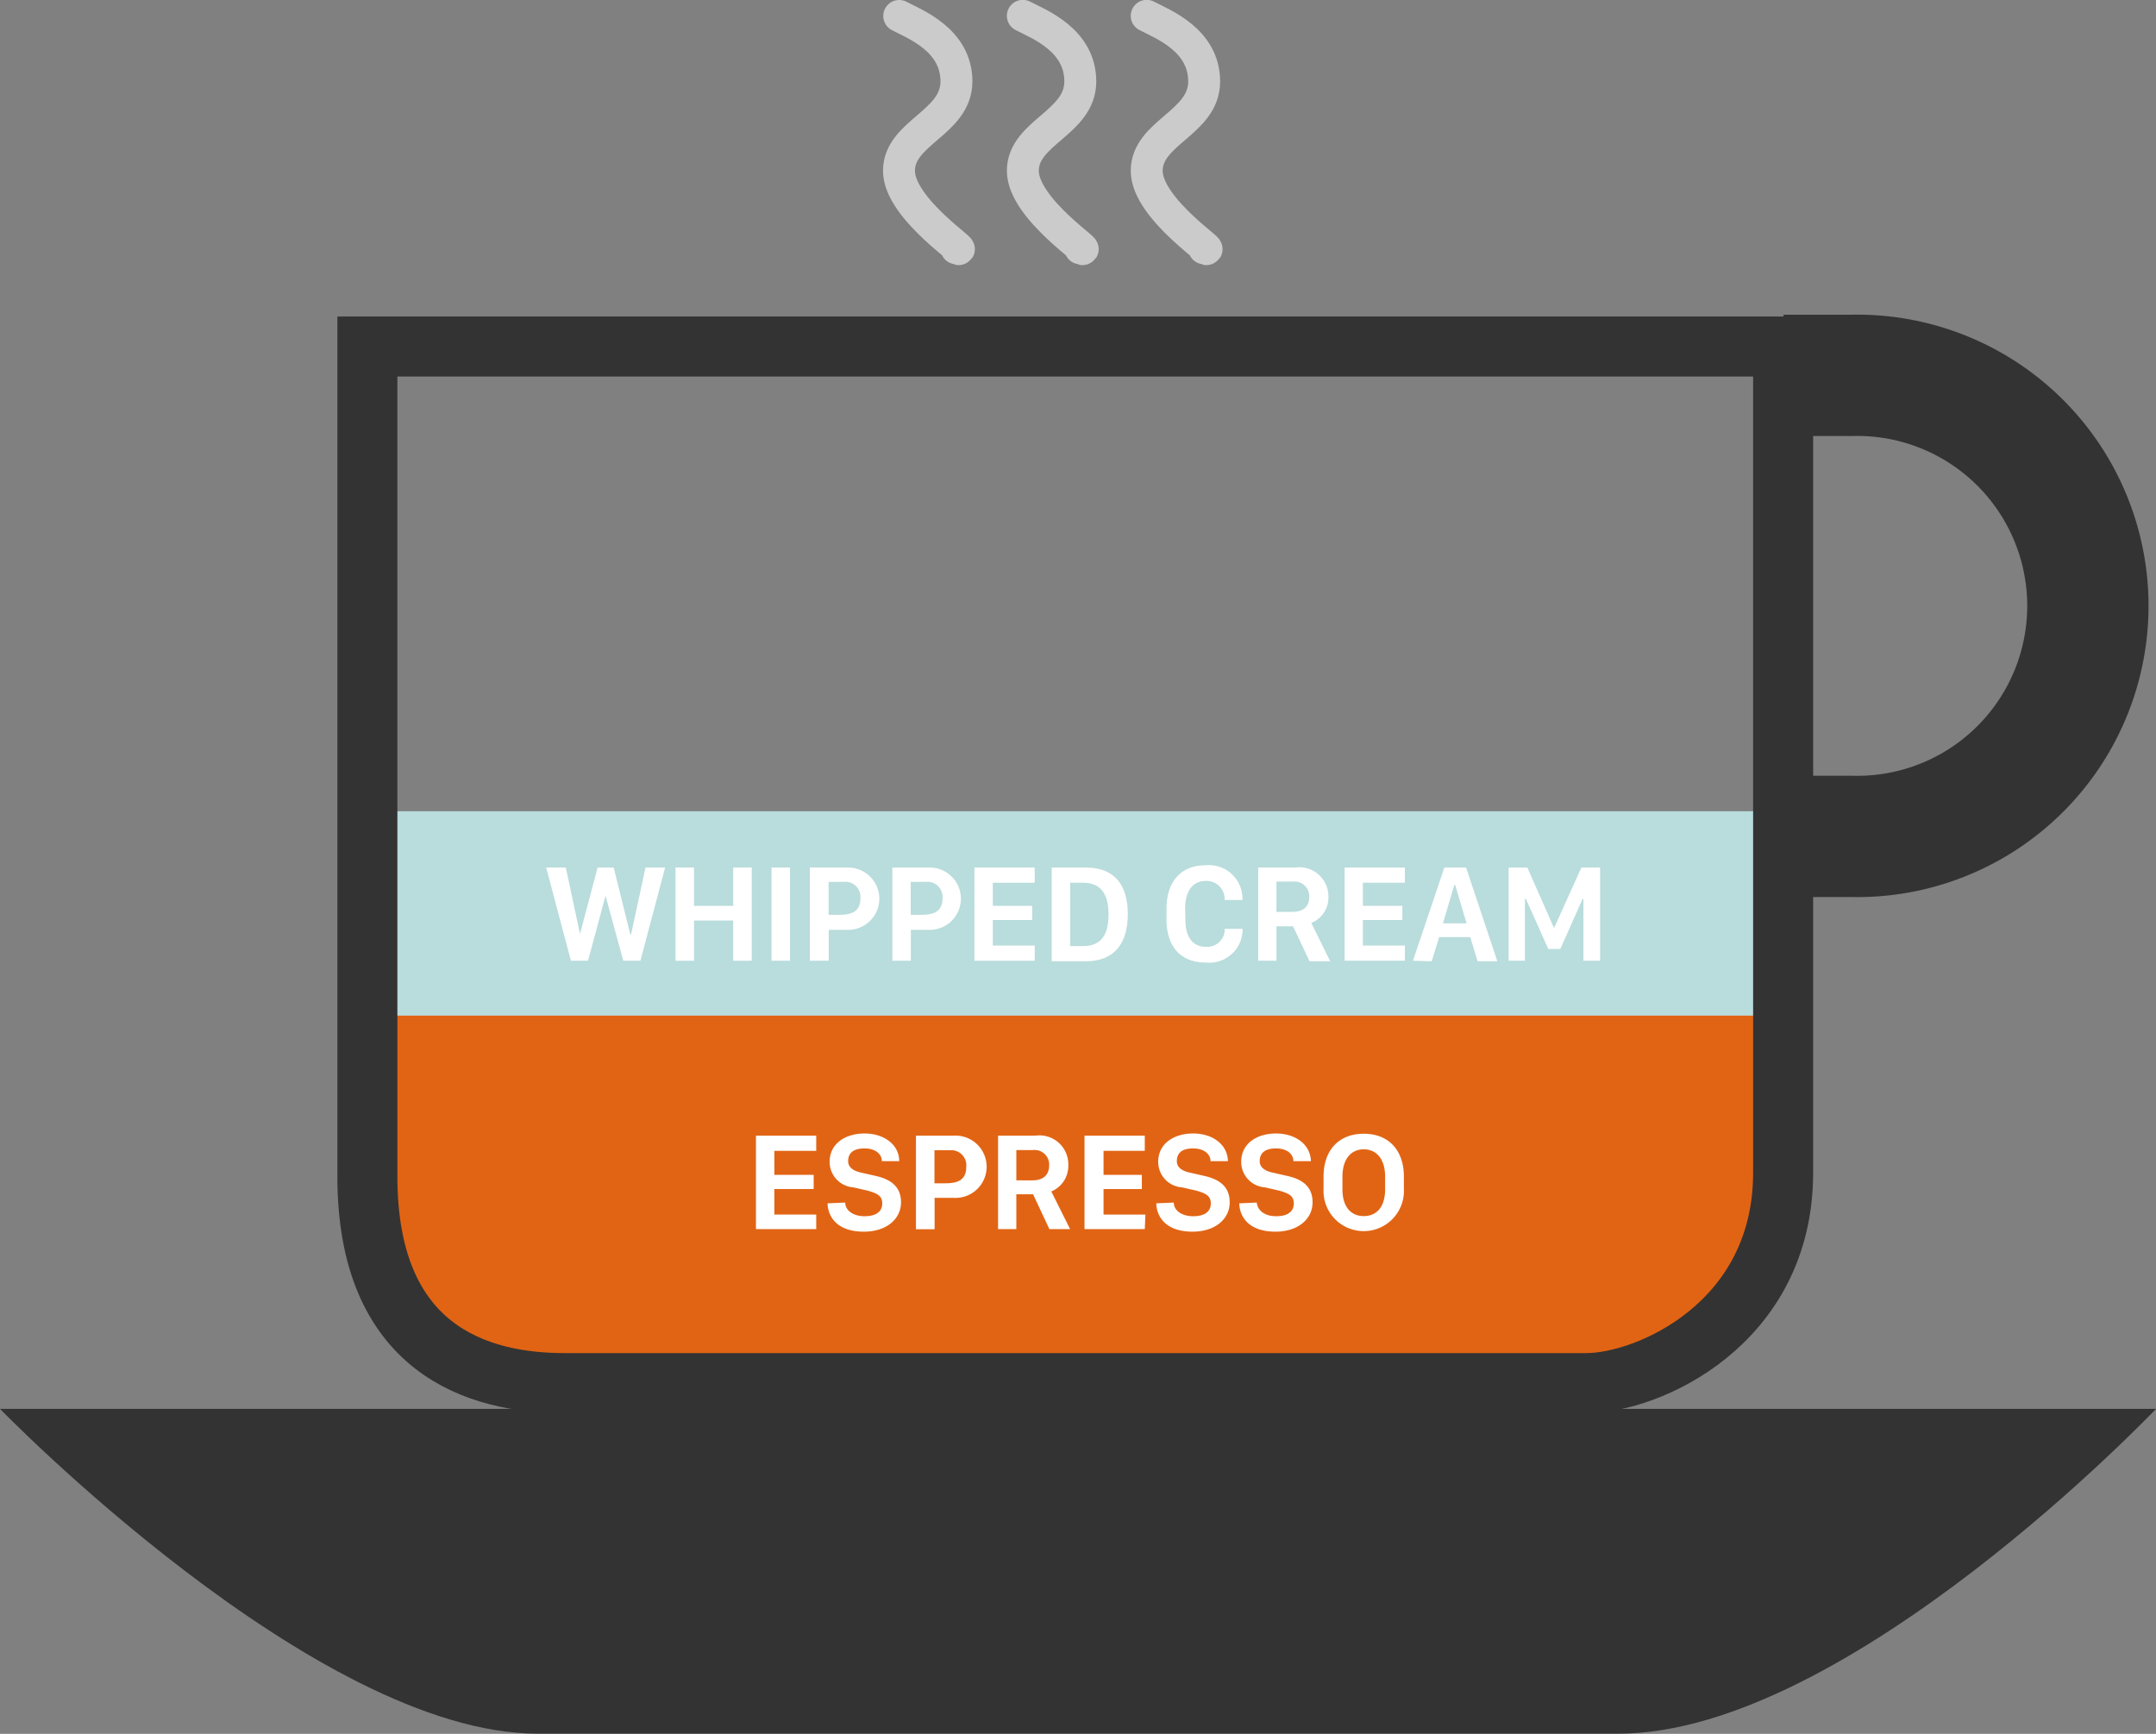 <svg xmlns="http://www.w3.org/2000/svg" width="168.84" height="135.8" viewBox="0 0 168.84 135.8"><rect x="0" y="0" width="168.84" height="135.8" fill="#808080" stroke="none"/><defs><style>.a{fill:#b9dcdc;}.b{fill:#fff;}.c{fill:#e16414;}.d{fill:#333;}.e,.f,.g{fill:none;}.e,.f{stroke:#333;}.e{stroke-width:4.7px;}.f{stroke-width:9.5px;}.g{stroke:#cccbcb;stroke-linecap:round;stroke-width:2.5px;}</style></defs><title>coffeeeeeeeeee</title><rect class="a" x="30.21" y="63.54" width="108.42" height="16.29"/><path class="b" d="M49.29,78.3,47.35,71h1.54L50,76.2h0L51.38,71h1.26l1.3,5.24H54L55.13,71h1.54L54.73,78.3H53.39L52,73.21h0L50.63,78.3Z" transform="translate(-4.58 -3.05)"/><path class="b" d="M62,78.3V75.15H58.93V78.3H57.48V71h1.45v3H62V71h1.45V78.3Z" transform="translate(-4.58 -3.05)"/><path class="b" d="M65,78.3V71h1.45V78.3Z" transform="translate(-4.58 -3.05)"/><path class="b" d="M71,71a2.44,2.44,0,1,1,0,4.88H69.48V78.3H68V71ZM69.47,74.7h.87c1,0,1.62-.3,1.62-1.29a1.18,1.18,0,0,0-1.28-1.29H69.47Z" transform="translate(-4.58 -3.05)"/><path class="b" d="M77.39,71a2.44,2.44,0,1,1,0,4.88H75.91V78.3H74.46V71ZM75.9,74.7h.87c1,0,1.62-.3,1.62-1.29a1.18,1.18,0,0,0-1.28-1.29H75.9Z" transform="translate(-4.58 -3.05)"/><path class="b" d="M85.61,78.3H80.89V71h4.72v1.19H82.33V74h3.08v1.11H82.33v2h3.28Z" transform="translate(-4.58 -3.05)"/><path class="b" d="M89.62,71c2.22,0,3.28,1.33,3.28,3.65s-1.07,3.69-3.28,3.69H86.94V71Zm-1.23,6.15h1c1.22,0,2-.62,2-2.47,0-1.52-.53-2.49-2-2.49h-1Z" transform="translate(-4.58 -3.05)"/><path class="b" d="M97.41,75.07c0,1.38.58,2.14,1.61,2.14a1.37,1.37,0,0,0,1.47-1.41h1.4v.14A2.61,2.61,0,0,1,99,78.44c-2,0-3.07-1.29-3.07-3.38v-.84c0-2.1,1.12-3.4,3.07-3.4a2.63,2.63,0,0,1,2.88,2.58v.14h-1.4A1.41,1.41,0,0,0,99,72.05c-1,0-1.61.77-1.61,2.17Z" transform="translate(-4.58 -3.05)"/><path class="b" d="M108.61,73.28a2.14,2.14,0,0,1-1.34,2.06l1.48,3h-1.62l-1.29-2.74h-1.3V78.3h-1.43V71H106A2.28,2.28,0,0,1,108.61,73.28Zm-2.81,1.19c.82,0,1.31-.4,1.31-1.16a1.16,1.16,0,0,0-1.29-1.21h-1.28v2.37Z" transform="translate(-4.58 -3.05)"/><path class="b" d="M114.6,78.3h-4.72V71h4.72v1.19h-3.29V74h3.09v1.11h-3.09v2h3.29Z" transform="translate(-4.58 -3.05)"/><path class="b" d="M115.23,78.3,117.69,71h1.7l2.45,7.34h-1.55l-.57-1.89h-2.44l-.58,1.89Zm3.24-5.93-.89,3h1.85l-.89-3Z" transform="translate(-4.58 -3.05)"/><path class="b" d="M122.72,78.3V71h1.47l2.09,4.74h0L128.42,71h1.47V78.3h-1.31V73.45h-.06l-1.75,3.93h-.94l-1.76-3.93H124V78.3Z" transform="translate(-4.58 -3.05)"/><polygon class="c" points="129.48 106.95 35.81 106.95 30.21 99.98 30.21 79.55 138.63 79.55 138.63 96.74 129.48 106.95"/><path class="b" d="M68.5,99.32H63.78V92H68.5v1.19H65.22v1.88H68.3v1.11H65.22v2H68.5Z" transform="translate(-4.58 -3.05)"/><path class="b" d="M70.77,97.24c0,.57.56,1.07,1.52,1.07s1.38-.41,1.38-1-.37-.78-1.13-1l-1.13-.26a2,2,0,0,1-1.86-2c0-1.43,1.23-2.22,2.74-2.22S75,92.7,75,94H73.64c0-.54-.48-1-1.36-1s-1.28.37-1.28,1c0,.44.35.75,1,.89l1.14.26c1.08.24,2,.76,2,2.07s-1.14,2.3-2.91,2.3c-2.13,0-2.82-1.2-2.84-2.22Z" transform="translate(-4.58 -3.05)"/><path class="b" d="M79.25,92a2.44,2.44,0,1,1,0,4.87H77.77v2.46H76.31V92Zm-1.49,3.73h.87c1,0,1.62-.29,1.62-1.29A1.18,1.18,0,0,0,79,93.14H77.76Z" transform="translate(-4.58 -3.05)"/><path class="b" d="M88.24,94.31a2.16,2.16,0,0,1-1.33,2.06l1.47,2.95H86.76l-1.28-2.73H84.17v2.73H82.74V92h2.93A2.26,2.26,0,0,1,88.24,94.31Zm-2.8,1.19c.82,0,1.3-.41,1.3-1.16a1.14,1.14,0,0,0-1.28-1.21H84.17V95.5Z" transform="translate(-4.58 -3.05)"/><path class="b" d="M94.23,99.32H89.51V92h4.72v1.19H91v1.88H94v1.11H91v2h3.28Z" transform="translate(-4.58 -3.05)"/><path class="b" d="M96.5,97.24c0,.57.56,1.07,1.52,1.07s1.38-.41,1.38-1-.37-.78-1.12-1l-1.14-.26a2,2,0,0,1-1.86-2c0-1.43,1.23-2.22,2.74-2.22s2.7.86,2.72,2.17H99.38c0-.54-.49-1-1.37-1s-1.27.37-1.27,1c0,.44.34.75,1,.89l1.14.26c1.08.24,2,.76,2,2.07s-1.14,2.3-2.91,2.3c-2.12,0-2.82-1.2-2.84-2.22Z" transform="translate(-4.58 -3.05)"/><path class="b" d="M103,97.24c.05.57.56,1.07,1.52,1.07s1.38-.41,1.38-1-.37-.78-1.13-1l-1.13-.26a2,2,0,0,1-1.86-2c0-1.43,1.22-2.22,2.73-2.22s2.7.86,2.73,2.17h-1.37c0-.54-.48-1-1.36-1s-1.28.37-1.28,1c0,.44.34.75,1,.89l1.14.26c1.09.24,2,.76,2,2.07s-1.14,2.3-2.9,2.3c-2.13,0-2.82-1.2-2.84-2.22Z" transform="translate(-4.58 -3.05)"/><path class="b" d="M108.23,95.21c0-2.08,1.2-3.36,3.15-3.36s3.14,1.29,3.14,3.36v.94a3.15,3.15,0,1,1-6.29,0Zm1.48,1c0,1.41.7,2.09,1.67,2.09s1.67-.68,1.67-2.09v-1c0-1.41-.7-2.14-1.67-2.14s-1.67.73-1.67,2.14Z" transform="translate(-4.58 -3.05)"/><path class="d" d="M131.31,138.84H46.69c-17.42,0-42.11-25.44-42.11-25.44H173.42S149.25,138.84,131.31,138.84Z" transform="translate(-4.58 -3.05)"/><path class="e" d="M33.35,95.19v-65H144.22V94.9c0,11.85-10.6,16.48-15.41,16.48H48.75C42,111.38,33.35,108.77,33.35,95.19Z" transform="translate(-4.58 -3.05)"/><path class="f" d="M144,68.56h5.6a18.06,18.06,0,1,0,0-36.11h-5.35" transform="translate(-4.58 -3.05)"/><path class="g" d="M79.48,22.5c1.32.61-4.5-3.05-4.5-6.07s4.5-3.74,4.5-7S76.21,4.94,75,4.3" transform="translate(-4.58 -3.05)"/><path class="g" d="M89.18,22.5c1.31.61-4.5-3.05-4.5-6.07s4.5-3.74,4.5-7-3.27-4.5-4.5-5.14" transform="translate(-4.58 -3.05)"/><path class="g" d="M98.88,22.5c1.31.61-4.5-3.05-4.5-6.07s4.5-3.74,4.5-7-3.28-4.5-4.5-5.14" transform="translate(-4.58 -3.05)"/></svg>